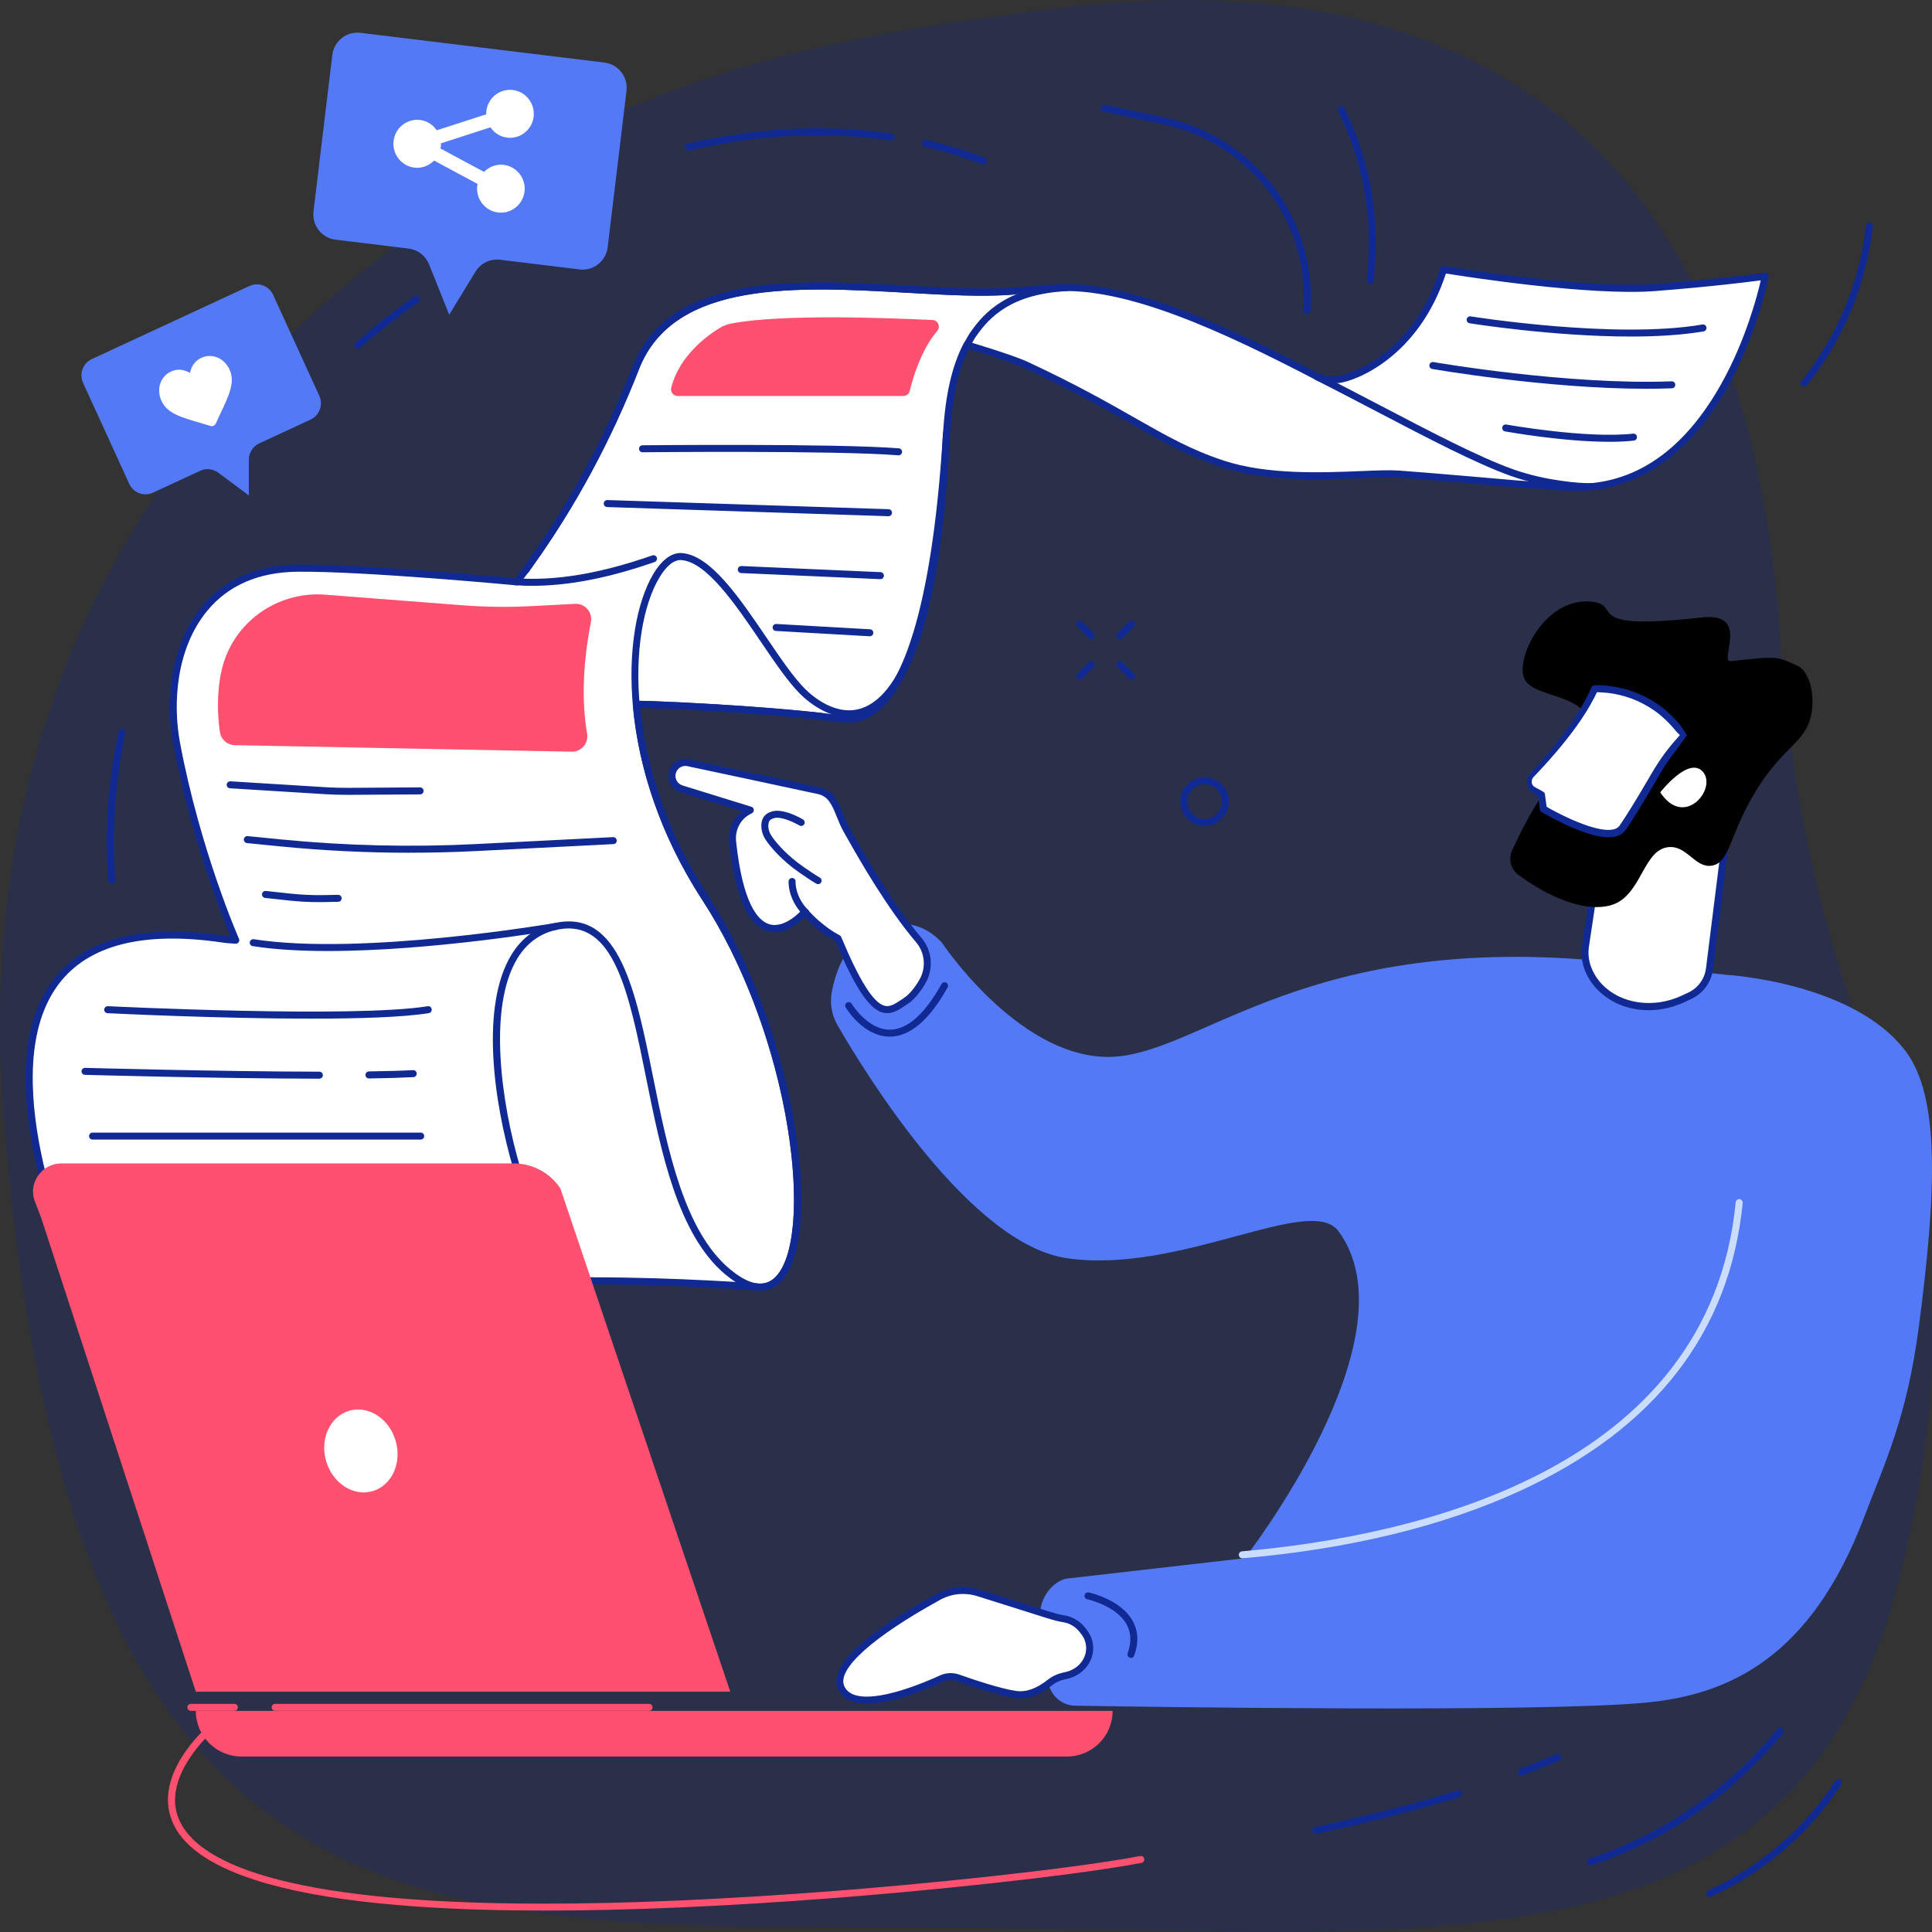 <?xml version="1.0" encoding="UTF-8"?><svg id="Warstwa_1" xmlns="http://www.w3.org/2000/svg" viewBox="0 0 570 570"><rect x="0" y="0" width="570" height="570" fill="#333333" stroke="none"/><defs><style>.cls-1{fill:#fff;}.cls-2{fill:#ff506f;}.cls-3{fill:#caddff;}.cls-4,.cls-5{fill:#112a93;}.cls-6{fill:#5479f7;}.cls-5{opacity:.25;}</style></defs><g id="Blog_articles"><path class="cls-5" d="m143.12,53.44c-3.78,2.23-7.04,5.22-10.63,7.75C102.21,82.46-12.57,159.3,1.13,330.19c19.43,242.37,119.27,238.47,268.36,238.47s260.01,21.03,291.09-103.82c31.59-126.88-25.58-133.28-35.52-278.02S434.02-11.79,314.92,2.12c-74.66,8.72-118.75,20.03-171.8,51.33Z"/><g><g><path class="cls-4" d="m321.97,188.6c-.27,0-.53-.1-.73-.31l-3.38-3.41c-.4-.4-.4-1.06,0-1.46.4-.4,1.06-.4,1.46,0l3.38,3.41c.4.4.4,1.06,0,1.46-.2.2-.46.3-.73.3Z"/><path class="cls-4" d="m333.81,200.52c-.27,0-.53-.1-.73-.31l-3.38-3.41c-.4-.4-.4-1.06,0-1.46.4-.4,1.06-.4,1.46,0l3.38,3.41c.4.4.4,1.06,0,1.46-.2.2-.46.3-.73.3Z"/><path class="cls-4" d="m318.59,200.52c-.26,0-.53-.1-.73-.3-.4-.4-.41-1.06,0-1.46l3.38-3.41c.4-.41,1.06-.41,1.46,0,.4.4.41,1.06,0,1.46l-3.38,3.41c-.2.2-.47.31-.73.31Z"/><path class="cls-4" d="m330.42,188.6c-.26,0-.53-.1-.73-.3-.4-.4-.41-1.06,0-1.46l3.38-3.41c.4-.41,1.06-.41,1.46,0,.4.4.41,1.06,0,1.46l-3.38,3.41c-.2.2-.47.31-.73.31Z"/></g><path class="cls-4" d="m355.39,243.72c-3.96,0-7.18-3.24-7.18-7.22s3.22-7.22,7.18-7.22,7.18,3.24,7.18,7.22-3.22,7.22-7.18,7.22Zm0-12.37c-2.82,0-5.11,2.31-5.11,5.15s2.29,5.15,5.11,5.15,5.11-2.31,5.11-5.15-2.29-5.15-5.11-5.15Z"/><path class="cls-4" d="m532.29,114.04c-.23,0-.45-.07-.64-.23-.45-.36-.52-1.01-.16-1.45,10.52-13.13,17.1-28.97,19.03-45.82.07-.57.58-.97,1.14-.91.57.07.97.58.91,1.14-1.98,17.23-8.71,33.44-19.47,46.87-.2.25-.5.39-.81.39Z"/><path class="cls-4" d="m469.27,550.31c-.43,0-.84-.27-.98-.71-.18-.54.11-1.13.66-1.3,21.68-7.17,40.86-20.37,55.46-38.19.36-.44,1.01-.51,1.45-.14.44.36.51,1.01.14,1.45-14.84,18.12-34.35,31.55-56.41,38.84-.11.04-.22.05-.32.05Z"/><path class="cls-4" d="m504.45,559.65c-.39,0-.77-.22-.94-.61-.24-.52,0-1.13.51-1.37,15.26-6.95,28.23-18.11,37.48-32.27.31-.48.95-.61,1.43-.3.48.31.61.95.3,1.43-9.47,14.49-22.74,25.9-38.36,33.01-.14.06-.28.09-.43.09Z"/><path class="cls-4" d="m290.18,48.54c-.12,0-.25-.02-.37-.07-5.43-2.07-11.14-3.79-16.97-5.11-.56-.13-.9-.68-.78-1.24.13-.56.68-.91,1.24-.78,5.92,1.34,11.73,3.09,17.25,5.2.53.2.8.8.6,1.33-.16.41-.55.66-.96.66Z"/><path class="cls-4" d="m203.11,44.44c-.47,0-.89-.32-1-.8-.13-.56.22-1.11.77-1.24,20.71-4.81,40.95-5.81,60.15-2.98.56.08.95.61.87,1.17-.08.56-.61.95-1.17.87-18.94-2.8-38.92-1.81-59.38,2.95-.08.02-.16.03-.23.03Z"/><path class="cls-4" d="m105.58,102.88c-.29,0-.58-.12-.78-.36-.37-.43-.33-1.08.1-1.46,5.59-4.84,11.44-9.44,17.41-13.66.46-.33,1.11-.22,1.44.24.33.47.22,1.11-.25,1.44-5.91,4.19-11.71,8.75-17.25,13.54-.2.17-.44.25-.68.25Z"/><path class="cls-4" d="m32.98,260.7c-.53,0-.99-.41-1.03-.95-1.1-14.19-.08-28.96,3.02-43.9.12-.56.66-.92,1.22-.8.56.12.92.66.8,1.22-3.06,14.75-4.06,29.33-2.98,43.32.04.57-.38,1.06-.95,1.11-.03,0-.05,0-.08,0Z"/><path class="cls-4" d="m385.56,92.69s-.05,0-.08,0c-.57-.04-.99-.54-.95-1.11.04-.54.07-1.07.1-1.61,1.15-25.48-16.3-47.89-41.51-53.3l-17.55-3.76c-.56-.12-.91-.67-.79-1.23.12-.56.67-.91,1.23-.79l17.55,3.76c12.52,2.69,23.78,9.73,31.69,19.82,7.96,10.16,12.03,22.8,11.45,35.58-.02.56-.06,1.11-.1,1.67-.04.54-.49.96-1.03.96Z"/><path class="cls-4" d="m404.3,83.71s-.05,0-.07,0c-.57-.04-1-.53-.96-1.1l.36-5.11c1.09-15.42-1.97-30.87-8.87-44.68-.25-.51-.05-1.13.46-1.38.51-.25,1.13-.05,1.38.46,7.06,14.14,10.2,29.96,9.08,45.75l-.36,5.11c-.04.54-.49.96-1.03.96Z"/><path class="cls-4" d="m448.87,523.84c-.42,0-.81-.25-.97-.67-.2-.53.07-1.13.6-1.33,3.58-1.36,7.19-2.81,10.7-4.31.53-.22,1.13.02,1.35.55.22.53-.02,1.13-.55,1.35-3.54,1.51-7.17,2.96-10.78,4.34-.12.05-.24.07-.37.07Z"/><path class="cls-4" d="m388.23,541.08c-.47,0-.9-.33-1.01-.81-.12-.56.23-1.11.78-1.23,12.37-2.74,27.04-6.17,41.99-10.83.55-.17,1.12.14,1.29.68.17.54-.14,1.12-.68,1.29-15.02,4.67-29.74,8.12-42.15,10.87-.08.02-.15.02-.22.02Z"/></g><g><path class="cls-6" d="m170.99,79.49l-23.46-2.86c-2.89-.35-5.72,1.02-7.25,3.52l-7.75,12.69-5.94-14.85c-1.02-2.54-3.32-4.32-6.02-4.65l-21.58-2.63c-4.09-.5-7-4.24-6.5-8.36l5.55-46.12c.5-4.12,4.21-7.05,8.3-6.55l71.99,8.78c4.09.5,7,4.24,6.5,8.36l-5.55,46.12c-.5,4.12-4.21,7.05-8.3,6.55Z"/><path class="cls-1" d="m148.63,48.64c-2.24-.28-4.35.57-5.83,2.07l-12.85-6.9c.04-.18.1-.34.12-.52.04-.34.03-.67.02-1l14.61-4.72c1.1,1.62,2.83,2.78,4.91,3.04,3.85.48,7.36-2.29,7.83-6.16.47-3.87-2.27-7.41-6.12-7.89s-7.36,2.29-7.83,6.16c-.04.34-.03.67-.02,1l-14.61,4.72c-1.1-1.62-2.83-2.78-4.91-3.04-3.85-.48-7.36,2.29-7.83,6.16-.47,3.87,2.27,7.41,6.12,7.89,2.24.28,4.35-.57,5.83-2.07l12.85,6.9c-.04.18-.1.34-.12.52-.47,3.87,2.27,7.41,6.12,7.89s7.36-2.29,7.83-6.16c.47-3.87-2.27-7.41-6.12-7.89Z"/></g><g><path class="cls-6" d="m91.62,123.79l-15.15,7.03c-1.87.87-3.06,2.75-3.06,4.82v10.52s-9.02-6.71-9.02-6.71c-1.54-1.15-3.59-1.36-5.33-.55l-13.94,6.46c-2.64,1.22-5.77.06-6.98-2.6l-13.63-29.79c-1.22-2.66-.06-5.81,2.58-7.03l46.5-21.57c2.64-1.22,5.77-.06,6.98,2.6l13.63,29.79c1.22,2.66.06,5.81-2.58,7.03Z"/><path class="cls-1" d="m64.22,105.51c-1.55-.67-3.26-.65-4.82.06-1.16.53-2.06,1.38-2.67,2.53-.31.58-.54,1.23-.68,1.92-.61-.36-1.24-.61-1.88-.77-1.26-.31-2.49-.19-3.65.33-1.56.7-2.71,1.98-3.24,3.59-.53,1.59-.41,3.39.33,5.05.77,1.72,2.1,3,4.2,4.04,1.88.93,4.3,1.64,7.11,2.46.96.28,2.04.6,3.18.95.3.09.62.07.91-.06s.52-.36.65-.65c.49-1.09.98-2.12,1.41-3.03,1.25-2.66,2.33-4.95,2.89-6.99.62-2.27.56-4.13-.21-5.84-.74-1.67-2-2.95-3.53-3.61Z"/></g><g><g><g><path class="cls-1" d="m388.93,111.32s2.37,1.05,6.01.66c3.07-.33,22.79-6.28,30.93-32.44,0,0,41.47,6.96,62.53,5.3,21.06-1.66,32.4-3.35,32.4-3.35,0,0-12.65,65.5-59.06,62.19,0,0-13.53-.84-13.61-.85-1.91-.17-26.57-2.34-35.43-2.97-9.22-.66-33.9,2.98-52-2.98-18.1-5.97-27.32-14.92-57.93-29.17-4.48-2.09-17.55-5.95-17.55-5.95-3.4,6.52-5.3,14.83-6,26.14-4.25,68.88-18.11,85.18-30.03,84.27,0,0-7.12-.85-7.44-.88-3.29-.36-22.92-2.43-50.78-3.47-.02,0-3.25-.06-3.27-.07h.02c1.41,16.89,7.21,37.04,20.46,57.4,29.89,45.9,35.28,117.09,15.07,114.5,0,0-23.97-1.85-49.3-1.79-.09,0-151.39-1.46-151.39-1.46,0,0-51.49-113.4,43.41-99.33,1.13.17,2.49.24,3.62.31,0,0-11.4-25.67-17.48-58.12-3.86-20.58,2.95-51.29,35.64-51.62,19.87-.2,64.72,4.03,64.72,4.03,0,0,2.8-3.66,2.87-3.76,1.64-2.56,18.44-23.99,32.23-59.35,14.25-36.53,77.15-20.05,110.73-22.63.3-.02,13.02-.97,13.02-.97,21.32-1.43,50.26,12.1,77.58,26.35l.03.02Z"/><path class="cls-4" d="m224.3,380.77c-.38,0-.78-.03-1.17-.08-.19-.01-24.17-1.82-49.17-1.78-.09,0-126.14-1.21-151.4-1.46-.4,0-.76-.24-.93-.61-.07-.15-6.8-15.08-10.89-33.2-5.53-24.49-3.86-42.84,4.95-54.53,9.24-12.25,26.21-16.65,50.44-13.05.57.09,1.21.15,1.86.19-2.53-6.06-11.7-29.1-16.89-56.8-2.23-11.91-1.19-28.8,8.42-40.51,6.63-8.07,16.12-12.22,28.22-12.34,18.48-.18,58.97,3.49,64.26,3.98,1.02-1.34,2.38-3.12,2.49-3.27.18-.28.56-.82,1.15-1.63,12.48-17.47,22.9-36.82,30.97-57.51,10.86-27.83,48.31-25.72,81.36-23.85,11.15.63,21.69,1.22,30.26.57.29-.02,13.02-.97,13.02-.97,21.31-1.43,50.15,11.87,78.14,26.46,0,0,.01,0,.02,0,.34.13,2.42.88,5.43.56.21-.02,21.42-3.96,30.06-31.73.15-.49.65-.79,1.16-.71.41.07,41.59,6.92,62.28,5.29,20.78-1.63,32.21-3.32,32.33-3.34.33-.05.67.07.9.31.23.24.33.58.27.91-.03.17-3.3,16.72-12.24,32.65-11.24,20.01-26.58,30.49-44.53,30.5-1.12,0-2.24-.04-3.37-.12-6.17-.38-13.55-.84-13.62-.85-.26-.02-26.34-2.32-35.41-2.97-2.55-.18-6.42-.02-10.9.16-11.89.49-28.19,1.15-41.35-3.19-9.86-3.25-17.19-7.42-26.47-12.7-7.8-4.44-17.51-9.96-31.57-16.51-3.72-1.73-13.65-4.77-16.58-5.65-3.09,6.26-4.84,14.23-5.5,24.97-2.74,44.44-9.74,71.86-20.79,81.49-3.17,2.77-6.66,4.02-10.35,3.75-.04,0-7.15-.85-7.47-.89-3.61-.4-23.04-2.43-50.7-3.46l-1.6-.03c-.16,0-.33,0-.48-.01,1.28,13.5,5.87,33.78,20.19,55.78,24.35,37.4,33.57,94.46,22.95,111.39-1.97,3.14-4.62,4.78-7.71,4.78Zm-49.16-3.92c24.65,0,47.97,1.77,48.2,1.79,2.87.36,5.11-.86,6.92-3.74,4.76-7.58,5.33-25.18,1.49-45.94-4.23-22.85-13.13-45.9-24.41-63.23-14.9-22.89-19.44-43.98-20.61-57.7-.02-.08-.03-.17-.03-.26,0-.55.43-1.01.99-1.04.03,0,.05,0,.08,0l1.64.03c.81.02,1.62.03,1.63.03,27.74,1.03,47.23,3.07,50.85,3.47.32.04,7.45.88,7.45.88,3.08.23,6.05-.86,8.79-3.25,7.3-6.37,16.72-25.42,20.09-80.06.71-11.48,2.65-19.92,6.11-26.56.23-.44.73-.65,1.21-.51.54.16,13.19,3.91,17.69,6.01,14.14,6.58,23.89,12.13,31.72,16.59,9.18,5.22,16.43,9.35,26.09,12.53,12.81,4.22,28.89,3.57,40.62,3.09,4.54-.19,8.47-.34,11.13-.15,9.09.65,34.37,2.88,35.45,2.97.19.01,8.97.56,13.58.84,18.82,1.35,34.29-8.52,45.97-29.32,7.27-12.95,10.72-26.3,11.7-30.61-3.72.5-14.39,1.84-31,3.15-19.24,1.52-55.76-4.18-61.9-5.17-8.11,24.87-26.89,31.81-31.54,32.31-3.87.41-6.43-.7-6.54-.75-.05-.02-.09-.04-.13-.07-27.71-14.44-56.21-27.63-77-26.21,0,0-12.71.95-13.01.97-8.71.67-19.31.07-30.53-.56-32.34-1.83-69-3.9-79.32,22.54-8.13,20.85-18.64,40.35-31.22,57.96-.54.76-.93,1.31-1.11,1.58-.03.04-.09.14-2.92,3.84-.22.28-.56.43-.92.4-.45-.04-45.03-4.23-64.61-4.02-11.46.12-20.43,4.01-26.65,11.59-9.16,11.15-10.13,27.36-7.99,38.81,5.99,31.96,17.3,57.64,17.41,57.89.15.33.11.71-.09,1.01-.2.3-.54.47-.91.44h-.17c-1.13-.08-2.42-.15-3.54-.32-23.43-3.47-39.74.65-48.49,12.25-19.08,25.31,3.19,78.77,5.9,85.03,10.94.1,150.29,1.45,150.72,1.45.39,0,.78,0,1.17,0Z"/></g><path class="cls-4" d="m96.8,280.58c-7.99,0-15.63-.41-22.25-1.44-.56-.09-.95-.62-.86-1.18.09-.56.62-.94,1.18-.86,31.94,4.99,88.54-4.72,89.11-4.82.56-.1,1.1.28,1.19.84s-.28,1.1-.84,1.19c-.45.08-36.54,6.27-67.54,6.27Z"/><path class="cls-4" d="m157.1,172.84c-1.7,0-3.37-.06-5.01-.18-.57-.04-1-.53-.96-1.1.04-.57.53-1.01,1.1-.96,11.68.83,24.84-1.37,40.23-6.74.54-.19,1.13.1,1.32.63.19.54-.1,1.13-.64,1.32-13.5,4.71-25.35,7.02-36.04,7.02Z"/><path class="cls-4" d="m224.31,380.77c-2.68,0-6.09-1.23-10.33-4.78-14.03-11.74-18.97-36.24-23.33-57.86-5.09-25.24-9.48-47.03-25.93-43.91-5.15.98-9.22,3.86-12.08,8.55-8.68,14.25-4.91,42.35.96,62.09.16.55-.15,1.12-.7,1.28-.55.17-1.12-.15-1.28-.7-6.27-21.11-9.76-48.94-.74-63.75,3.17-5.21,7.7-8.41,13.45-9.5,18.45-3.51,23.26,20.31,28.34,45.53,4.29,21.28,9.15,45.4,22.63,56.68,5.52,4.62,9.94,5.52,13.13,2.69,5.93-5.26,7.48-22.69,3.95-44.4-3.92-24.11-13.06-48.52-25.06-66.96-25.82-39.66-24.11-80.17-14.64-96.27,2.5-4.26,5.51-6.49,8.45-6.29,8.48.59,16.9,13,25.05,24.99,4.05,5.97,7.87,11.6,11.27,15.02,2.06,2.08,9.4,8.62,17.25,5.6,9.14-3.52,20.64-20.41,23.5-80.92.03-.57.52-1.01,1.08-.98.57.03,1.01.51.98,1.08-2.34,49.47-10.69,77.32-24.82,82.75-9.02,3.47-17.17-3.77-19.46-6.07-3.53-3.55-7.41-9.27-11.51-15.31-7.5-11.05-16-23.57-23.48-24.09-2.13-.14-4.44,1.73-6.52,5.27-9.2,15.64-10.75,55.18,14.59,94.1,12.16,18.67,21.41,43.37,25.37,67.75,3.7,22.74,1.93,40.48-4.61,46.28-1.32,1.17-3.12,2.13-5.5,2.13Z"/><path class="cls-4" d="m285.49,102.46c-.2,0-.4-.06-.58-.18-.47-.32-.59-.96-.27-1.44,0,0,.07-.13.17-.31.44-.81.94-1.7,1.22-2.11,4.57-6.73,11.57-13.73,28.77-14.6.59-.02,1.06.41,1.08.98.03.57-.41,1.05-.98,1.08-16.3.82-22.88,7.39-27.17,13.7-.25.36-.83,1.43-1.12,1.94-.15.26-.25.45-.27.47-.2.29-.52.45-.85.45Z"/><path class="cls-4" d="m468.96,144.63c-3.24,0-13.58-.75-23.35-4.26-10.14-3.64-24.28-11.03-39.26-18.86-6.09-3.18-12.38-6.48-18.32-9.46-.51-.26-.72-.88-.46-1.39.26-.51.88-.72,1.39-.46,5.96,2.99,12.26,6.29,18.35,9.47,14.91,7.8,28.99,15.16,39,18.75,9.74,3.49,20.03,4.18,22.87,4.13h.01c.56,0,1.03.45,1.03,1.02,0,.57-.45,1.04-1.02,1.05-.07,0-.15,0-.24,0Z"/><path class="cls-4" d="m155.21,169.17c-.11,0-.22-.02-.32-.05-.54-.18-.84-.76-.66-1.3.1-.29.3-.59,1.4-2.12,12.48-17.47,22.9-36.82,30.97-57.51,10.86-27.83,48.31-25.72,81.36-23.85,11.54.65,22.45,1.27,31.17.49.56-.05,1.07.37,1.12.94s-.37,1.07-.94,1.12c-8.88.79-19.85.17-31.47-.49-32.34-1.83-69-3.9-79.32,22.54-8.13,20.85-18.64,40.35-31.22,57.96-.53.75-1.04,1.46-1.15,1.65-.16.39-.54.63-.95.63Zm.98-.71s-.01.04-.02.06c.01-.02.02-.04.02-.06Z"/><path class="cls-4" d="m242.25,212.38s-.08,0-.12,0c-.21-.02-21.01-2.39-51.25-3.52-.57-.02-1.01-.5-.99-1.07s.5-1.02,1.07-.99c30.32,1.13,51.2,3.5,51.41,3.53.57.07.97.58.91,1.14-.06.53-.51.91-1.02.91Z"/></g><g><path class="cls-4" d="m91.8,300.53c-27.21,0-58.13-1.51-60.08-1.61-.57-.03-1.01-.51-.98-1.08.03-.57.52-1.01,1.08-.98.72.03,72.42,3.55,94.36.01.56-.1,1.09.29,1.18.86.09.56-.29,1.09-.86,1.18-7.56,1.22-20.64,1.62-34.72,1.62Z"/><path class="cls-4" d="m108.85,318.17c-.56,0-1.02-.45-1.03-1.02,0-.57.45-1.04,1.02-1.05,5.3-.07,9.68-.2,13.01-.38.57-.02,1.06.41,1.09.98.03.57-.41,1.06-.98,1.09-3.36.18-7.76.31-13.09.39h-.01Z"/><path class="cls-4" d="m94.23,318.25h0c-30.13-.05-68.79-1.12-69.18-1.14-.57-.02-1.02-.49-1-1.06.02-.57.52-1.03,1.06-1,.39.01,39.02,1.09,69.12,1.13.57,0,1.03.46,1.03,1.03s-.46,1.03-1.03,1.03Z"/><path class="cls-4" d="m124.12,336.21H27.31c-.57,0-1.03-.46-1.03-1.03s.46-1.03,1.03-1.03h96.81c.57,0,1.03.46,1.03,1.03s-.46,1.03-1.03,1.03Z"/><path class="cls-2" d="m95.93,175.45l40.46,3.12c6.74.52,13.5.61,20.25.26l13.04-.67c2.93-.15,5.23,2.51,4.65,5.41-1.44,7.29-3.29,20.42-1.12,32.86.49,2.82-1.68,5.4-4.52,5.34l-99.43-1.92c-2.2-.04-4.06-1.68-4.38-3.87-.59-4.06-1.1-10.9.47-18.05,3.09-14.1,16.28-23.58,30.57-22.48Z"/><path class="cls-4" d="m102.04,234.5c-1.98,0-3.98-.06-5.95-.18l-28.24-1.75c-.57-.03-1-.53-.97-1.09s.53-.99,1.09-.97l28.24,1.75c2.13.13,4.29.19,6.43.18l21.3-.14h0c.57,0,1.03.46,1.03,1.03,0,.57-.46,1.04-1.03,1.04l-21.3.14c-.21,0-.41,0-.62,0Z"/><path class="cls-4" d="m94.16,266.16c-2.9,0-5.81-.16-8.68-.46l-7.26-.78c-.57-.06-.98-.57-.92-1.14.06-.57.57-.98,1.14-.92l7.26.78c3.26.35,6.58.5,9.86.44l4.19-.08c.58.02,1.04.44,1.05,1.01.01.57-.44,1.04-1.01,1.05l-4.19.08c-.48,0-.95.01-1.43.01Z"/><path class="cls-4" d="m120.91,251.59c-12.74,0-25.5-.62-38.13-1.87l-9.91-.98c-.57-.06-.98-.56-.93-1.13.06-.57.56-.98,1.13-.93l9.91.98c19.01,1.87,38.31,2.33,57.38,1.37l40.52-2.05c.56-.02,1.05.41,1.08.98.03.57-.41,1.05-.98,1.08l-40.52,2.05c-6.5.33-13.02.49-19.56.49Z"/><path class="cls-4" d="m256.63,187.72s-.04,0-.06,0l-27.66-1.57c-.57-.03-1-.52-.97-1.09.03-.57.52-.99,1.09-.97l27.66,1.57c.57.03,1,.52.97,1.09-.03.55-.49.97-1.03.97Z"/><path class="cls-4" d="m259.75,170.87s-.03,0-.05,0l-41.04-1.8c-.57-.03-1.01-.51-.99-1.08.03-.57.52-1.01,1.08-.99l41.04,1.8c.57.03,1.01.51.99,1.08-.02.55-.48.99-1.03.99Z"/><path class="cls-4" d="m262.13,152.3s-.02,0-.03,0l-82.98-2.7c-.57-.02-1.02-.5-1-1.07.02-.57.51-1.02,1.07-1l82.98,2.7c.57.02,1.02.5,1,1.07-.02.56-.48,1-1.03,1Z"/><path class="cls-4" d="m265.1,134.33s-.06,0-.08,0c-18.48-1.48-74.88-.9-75.45-.9h-.01c-.57,0-1.03-.46-1.03-1.02,0-.57.45-1.04,1.02-1.04.57,0,57.07-.58,75.64.9.57.05.99.54.95,1.11-.04.54-.5.95-1.03.95Z"/><path class="cls-2" d="m199.92,116.82h66.6c.89,0,1.67-.61,1.88-1.48.82-3.42,3.24-11.99,8.11-17.7,1.05-1.24.27-3.14-1.35-3.22-12.02-.59-44.91-1.87-59.52,1.06-1.16.23-2.26.65-3.27,1.27-3.53,2.13-11.95,8.1-14.33,17.66-.31,1.23.62,2.43,1.88,2.43Z"/><path class="cls-4" d="m481.16,99.29c-23.06,0-47.27-3.86-47.59-3.92-.56-.09-.95-.62-.85-1.18.09-.56.62-.95,1.18-.85.42.07,42.66,6.81,68.36,2.4.56-.09,1.1.28,1.19.84.1.56-.28,1.1-.84,1.19-6.44,1.1-13.89,1.52-21.45,1.52Z"/><path class="cls-4" d="m485.69,114.7c-29.45,0-62.77-5.78-63.13-5.84-.56-.1-.94-.63-.84-1.2.1-.56.64-.94,1.2-.84.39.07,39.52,6.85,70.27,5.68.58-.02,1.05.42,1.07.99s-.42,1.05-.99,1.07c-2.48.09-5.02.14-7.58.14Z"/><path class="cls-4" d="m474.73,130.34c-13.53,0-29.87-2.92-30.69-3.06-.56-.1-.93-.64-.83-1.2.1-.56.64-.93,1.2-.83.23.04,23.66,4.22,37.4,2.69.57-.07,1.08.34,1.14.91.06.57-.34,1.08-.91,1.14-2.25.25-4.73.36-7.31.36Z"/></g></g><g><g><path class="cls-2" d="m71.24,518.23h243.55c7.44,0,13.47-6.03,13.47-13.47H57.77c0,7.44,6.03,13.47,13.47,13.47Z"/><path class="cls-2" d="m57.77,499.1h157.69l-50.1-148.4c-3-4.64-8.22-7.46-13.84-7.46H18.22c-6.05,0-9.94,5.91-7.97,11.12.78,2.07,1.63,4.12,2.32,6.23l45.2,138.51Z"/><path class="cls-1" d="m116.7,424.97c1.96,6.53-1.03,13.22-6.68,14.94-5.65,1.71-11.81-2.19-13.77-8.73-1.96-6.53,1.03-13.22,6.68-14.94,5.65-1.71,11.81,2.19,13.77,8.73Z"/><path class="cls-2" d="m191.49,504.75h-110.31c-.57,0-1.03-.46-1.03-1.03s.46-1.03,1.03-1.03h110.31c.57,0,1.03.46,1.03,1.03s-.46,1.03-1.03,1.03Z"/><path class="cls-2" d="m69.14,504.75h-12.83c-.57,0-1.03-.46-1.03-1.03s.46-1.03,1.03-1.03h12.83c.57,0,1.03.46,1.03,1.03s-.46,1.03-1.03,1.03Z"/></g><path class="cls-2" d="m160.9,563.68c-25.97,0-47.54-1.38-64.52-4.15-25.84-4.21-41.16-11.63-45.53-22.05-5.77-13.77,9.48-27.29,10.14-27.86.43-.37,1.08-.33,1.46.1.37.43.33,1.08-.1,1.46-.15.13-14.79,13.11-9.59,25.51,5.15,12.28,29.46,24.95,107.82,24.95,23.43,0,51.68-1.13,85.7-3.75,23.91-1.84,67.64-6.1,90.1-10.3.56-.11,1.1.26,1.2.83.1.56-.26,1.1-.83,1.2-22.54,4.22-66.37,8.48-90.33,10.33-32.35,2.49-60.93,3.73-85.54,3.73Z"/></g><g><g><path class="cls-6" d="m509.97,287.66s37.27,2.31,52.35,22.61c10,13.46,9.07,41.06,3.77,81.34-3.5,26.57-9.94,39.8-16.15,56.12-15.63,41.09-39.6,52.33-64.69,54.63-31.31,2.87-141.9,1.3-168.06.87-3.01-.05-5.73-1.77-7.1-4.47l-1.69-3.34c-1.78-3.53-2.27-14.46-1.49-20.29.49-3.65,2.58-6.95,5.81-8.69.73-.39,1.47-.67,2.14-.72l52.37-6s50.73-65.09,27.69-96.45c-8.29-11.29-46.62,12.77-80.1,7.95-28.35-4.08-58.99-53.63-67.71-68.72-1.76-3.04-2.36-6.62-1.67-10.06,1.07-5.34,3.6-12.95,9.51-16.2,4.94-2.72,14.17-7.33,22.88,1.79,0,0,21.84,32.98,48.15,33.78,26.3.8,55.25-34.94,140.23-28.8l43.75,4.66Z"/><path class="cls-3" d="m366.52,459.75c-.53,0-.98-.41-1.03-.94-.05-.57.37-1.07.94-1.12,51.06-4.46,137.88-23.76,145.66-102.98.06-.57.56-.98,1.13-.93.57.06.98.56.93,1.13-3.73,38.02-25.8,66.59-65.58,84.9-22.73,10.46-50.3,17.17-81.96,19.94-.03,0-.06,0-.09,0Z"/><path class="cls-4" d="m262.49,305.84c-7.76,0-12.78-8.27-12.99-8.63-.29-.49-.13-1.12.36-1.41.49-.29,1.12-.13,1.42.36.05.08,4.64,7.62,11.22,7.62.05,0,.09,0,.14,0,5.12-.08,10.21-4.61,15.13-13.46.28-.5.91-.68,1.4-.4.5.28.68.91.4,1.4-5.31,9.54-11,14.43-16.91,14.52-.05,0-.11,0-.16,0Z"/><path class="cls-4" d="m333.66,489.14c-.12,0-.23-.02-.35-.06-.54-.19-.81-.79-.62-1.32,1.16-3.21,1.05-6.08-.31-8.53-3.07-5.52-11.51-7.37-11.6-7.39-.56-.12-.91-.67-.8-1.22.12-.56.66-.91,1.22-.8.38.08,9.44,2.05,12.97,8.4,1.67,3,1.82,6.44.45,10.24-.15.42-.55.68-.97.68Z"/><g><path class="cls-1" d="m319.4,480.96c-1.35-1.77-3.31-3-5.5-3.36-1.57-.26-3.15-.69-4.66-1.17l-20.99-6.62c-3.91-1.09-7.91-.64-11.4,1.28-10.53,5.8-32.15,18.87-28.73,26.71,3.69,8.45,22.88.54,29.64-2.57,1.54-.71,3.28-.78,4.93-.2,4.13,1.46,12.25,4.19,16.93,4.86,3.87.55,7.35-1.3,10.18-3.54,1.29-1.02,2.82-1.66,4.54-1.99,2.64-.51,4.94-2.09,6.21-4.48l.03-.06c1.4-2.63,1.14-5.84-.67-8.2l-.51-.67Z"/><path class="cls-4" d="m255.71,502.61c-1.69,0-3.25-.22-4.57-.72-1.88-.72-3.21-1.95-3.96-3.67-3.48-7.97,13.95-19.64,29.18-28.02,3.71-2.05,8.04-2.53,12.18-1.37l21.03,6.63c1.77.56,3.2.92,4.52,1.13,2.41.39,4.6,1.73,6.15,3.75h0l.51.67c2.05,2.68,2.35,6.33.76,9.31,0,0-.03.06-.03.06-1.38,2.59-3.9,4.41-6.92,5-1.64.32-2.98.9-4.1,1.79-3.83,3.03-7.41,4.26-10.96,3.76-4.72-.67-12.76-3.36-17.13-4.91-1.41-.5-2.84-.44-4.16.16-4.68,2.15-14.94,6.43-22.48,6.43Zm28.38-32.34c-2.34,0-4.66.58-6.74,1.74-19.87,10.94-30.44,20.44-28.28,25.39.53,1.21,1.45,2.05,2.81,2.56,6.68,2.54,21.17-3.69,25.46-5.66,1.79-.82,3.81-.9,5.71-.23,4.3,1.52,12.19,4.16,16.73,4.81,2.96.42,6.03-.67,9.39-3.33,1.37-1.08,3.04-1.82,4.99-2.2,2.41-.47,4.41-1.91,5.5-3.95,0,0,.03-.06.03-.06,1.2-2.26.98-5.04-.58-7.08l-.51-.67c-1.23-1.61-2.95-2.66-4.84-2.97-1.41-.23-2.94-.61-4.8-1.2l-21-6.62c-1.27-.36-2.57-.53-3.85-.53Z"/></g><g><g><path class="cls-1" d="m198.46,227.62c.65-1.89,2.59-3,4.53-2.59,5.42,1.15,33.36,7.1,38.57,8.24s5.42,6.75,8.39,11.88c2.58,4.46,11.46,20.81,21.14,32.2,2.92,3.43,3.32,8.35,1.05,12.25-1.3,2.24-2.96,4.44-4.92,5.73-5.21,3.44-9.09,7.56-19.99-18.49,0,0-4.97-2.37-9.75-7.85,0,0-16.99,20.03-21.33-20.64-.39-3.62,1.28-7.14,4.43-8.92.25-.14.52-.28.79-.42l-20.35-6.3c-2.13-.66-3.29-2.96-2.56-5.08Z"/><path class="cls-4" d="m261.77,298.91c-.48,0-.98-.07-1.5-.22-3.99-1.2-8.14-7.51-13.85-21.09-1.18-.62-5.03-2.84-8.96-7.07-1.8,1.78-6.33,5.58-11.13,4.11-5.77-1.78-9.55-10.58-11.21-26.17-.38-3.59,1.07-7.04,3.77-9.14l-18.18-5.63c-1.29-.4-2.35-1.29-2.96-2.5-.62-1.22-.72-2.61-.27-3.9.82-2.38,3.28-3.78,5.72-3.26.33.07,32.91,7,38.57,8.24,4.17.91,5.53,4.28,6.97,7.85.6,1.49,1.23,3.03,2.09,4.52.28.49.64,1.13,1.07,1.88,3.41,6.01,11.41,20.1,19.96,30.16,3.19,3.75,3.65,9.15,1.16,13.44-1.64,2.81-3.4,4.86-5.24,6.07-.22.15-.44.3-.66.44-1.66,1.12-3.37,2.27-5.35,2.27Zm-24.3-30.95c.3,0,.58.13.78.35,4.57,5.23,9.37,7.57,9.42,7.6.23.11.41.3.51.53,5.37,12.84,9.4,19.28,12.68,20.26,1.62.48,2.99-.36,5.1-1.78.22-.15.45-.3.68-.45,1.57-1.04,3.12-2.85,4.6-5.39,2.05-3.53,1.67-7.98-.95-11.06-8.68-10.22-16.74-24.42-20.18-30.48-.43-.75-.78-1.38-1.06-1.87-.93-1.61-1.58-3.22-2.21-4.78-1.34-3.31-2.4-5.93-5.5-6.61-5.65-1.24-38.23-8.17-38.56-8.24-1.43-.3-2.86.52-3.34,1.91-.26.76-.2,1.58.16,2.3.36.71.98,1.23,1.73,1.47l20.35,6.3c.4.12.69.48.72.9.04.42-.18.82-.56,1.01-.26.14-.52.27-.76.41-2.73,1.54-4.26,4.64-3.91,7.91,1.95,18.3,6.39,23.37,9.76,24.41,4.76,1.47,9.7-4.27,9.75-4.33.19-.23.48-.36.78-.36h0Z"/></g><path class="cls-4" d="m241.37,260.85c-.17,0-.35-.04-.51-.13-1.34-.75-3.83-2.46-4.83-3.15-5.55-3.84-8.64-7.65-9.99-9.59-.97-1.39-1.46-2.95-1.42-4.52.08-3.02,2.13-3.71,3-4.01,3.36-1.13,8.69,1.95,9.28,2.31.49.29.65.93.36,1.42-.29.49-.93.65-1.42.36-1.39-.83-5.47-2.83-7.56-2.13-.83.28-1.55.52-1.6,2.1-.03,1.12.33,2.25,1.05,3.28,1.27,1.82,4.19,5.41,9.45,9.06,1,.69,3.43,2.35,4.69,3.07.5.28.67.91.39,1.41-.19.34-.54.53-.9.53Z"/><path class="cls-4" d="m237.7,270.26c-.27,0-.54-.1-.74-.31-4.58-4.71-4.31-9.74-4.3-9.96.04-.57.53-1,1.1-.96.57.04,1,.53.96,1.09-.01.18-.2,4.37,3.72,8.38.4.41.39,1.06-.02,1.46-.2.2-.46.29-.72.29Z"/></g></g><g><g><path class="cls-1" d="m504.36,285.75l5.49-43.95-38.26,11.82-3.86,25.74c-.93,6.92,4.21,11.77,4.21,11.77,6.27,6.58,16.5,7.37,24.7,3.53l1.9-.89c3.18-1.49,5.38-4.52,5.81-8.02Z"/><path class="cls-4" d="m486.34,298.04c-5.8,0-11.27-2.13-15.15-6.19-.19-.17-5.47-5.26-4.48-12.62l3.87-25.76c.06-.39.34-.72.72-.83l38.26-11.82c.33-.1.7-.03.97.2.27.23.4.57.36.92l-5.49,43.95c-.49,3.88-2.88,7.18-6.4,8.83l-1.9.89c-3.51,1.64-7.19,2.44-10.74,2.44Zm-13.82-43.62l-3.77,25.1c-.85,6.3,3.85,10.82,3.89,10.86,5.59,5.87,15.27,7.23,23.56,3.35l1.9-.89c2.88-1.35,4.83-4.04,5.23-7.21l5.3-42.36-36.11,11.16Zm31.84,31.33h0,0Z"/></g><path d="m469.69,177.53c9.48,1.1-3.99,8.71,32.47,4.63,14.52-1.62,4.74,13.31,8.51,12.9,13.91-1.52,13.44-1.48,19.61,1.35,4.09,1.88,5.51,10.27,3.69,16.04-2.41,7.61-9.18,8.5-17.71,23.98-5.99,10.87-6.22,18.07-11.15,18.95-4.98.89-7.35-6.01-12.86-5.45-7.13.72-7.82,12.75-15.28,16.48-4.7,2.35-14.66,2.09-28.92-8.22-2.31-1.67-3.11-4.77-1.9-7.36,1.56-3.32,3.55-7.5,5.78-11.33,10.65-18.27,18.36-21.48,16.71-26.98-2.52-8.43-17.94-6.54-19.27-13.34-1.38-7.06,7.35-23.15,20.32-21.65Z"/><g><path class="cls-1" d="m496.64,216.91l-3.55,4.55c-1.67,2.14-3.19,4.4-4.56,6.75-2.56,4.42-7.01,11.98-9.82,16.02-4.14,5.94-23.37-5.56-23.37-5.56l-.55-4.21-2.23-1.4c-.43-.27-.81-.63-1.05-1.08-.6-1.13-.37-2.44.45-3.29,4.49-4.67,14.01-15.25,18.53-25.46,0,0,15.97-1.28,26.15,13.68Z"/><path class="cls-4" d="m497.67,216.94c-.74,1.08-1.51,2.18-2.31,3.27l-2.32,3.07c-1.41,1.92-2.69,3.91-3.86,6-2.43,4.2-4.9,8.38-7.51,12.49-.66,1.03-1.32,2.05-2.03,3.07-.47.62-1.08,1.21-1.78,1.52-.34.2-.7.28-1.05.41-.35.07-.7.17-1.05.19-1.38.16-2.69.02-3.95-.21-1.26-.23-2.47-.57-3.65-.95-2.37-.78-4.64-1.74-6.85-2.79-2.22-1.06-4.37-2.19-6.51-3.45-.28-.17-.46-.46-.5-.76l-.53-4.21.47.74c-.69-.44-1.35-.93-2.01-1.42-.35-.24-.79-.61-1.09-1.04-.31-.45-.51-.93-.61-1.44-.22-1.01,0-2.1.63-2.93.07-.11.16-.2.25-.3l.21-.23.42-.44.83-.89c2.22-2.39,4.34-4.87,6.36-7.43,2.01-2.56,3.92-5.2,5.67-7.93,1.75-2.73,3.36-5.54,4.64-8.47v-.02c.16-.35.5-.57.86-.59,1.42-.08,2.7,0,4.04.14.66.08,1.32.17,1.97.28.65.13,1.3.24,1.95.4,2.58.6,5.09,1.52,7.44,2.77,2.34,1.24,4.58,2.72,6.51,4.54,1.02.86,1.87,1.87,2.77,2.85.43.43.93,1.15,1.36,1.79.44.66.85,1.33,1.23,1.97Zm-2.06-.07c-.39-.38-.76-.73-1.09-1.1-.35-.37-.56-.74-1.03-1.22-.85-.9-1.65-1.85-2.61-2.64-1.8-1.71-3.88-3.09-6.06-4.25-2.18-1.17-4.53-2.04-6.94-2.61-.6-.15-1.21-.25-1.82-.38-.61-.1-1.23-.19-1.84-.26-1.22-.13-2.5-.2-3.65-.15l.86-.61c-2.82,6.1-6.74,11.49-10.92,16.59-2.11,2.53-4.29,5.01-6.55,7.41l-.85.9-.43.45-.21.22c-.05.06-.1.11-.15.17-.37.48-.53,1.13-.37,1.73.18.63.56.98,1.22,1.3.73.38,1.46.76,2.16,1.19.27.16.43.43.47.72h0s.57,4.22.57,4.22l-.5-.76c4.12,2.36,8.48,4.5,12.95,5.97,1.12.35,2.25.66,3.38.86,1.12.2,2.25.3,3.28.17,1.05-.11,1.84-.52,2.33-1.19.68-.97,1.33-1.98,1.98-2.99,2.59-4.06,5.04-8.23,7.48-12.4,1.22-2.12,2.58-4.2,4.05-6.17.36-.48.77-1.01,1.1-1.43.34-.42.67-.84,1.02-1.25.69-.82,1.41-1.63,2.15-2.46Z"/></g><path class="cls-1" d="m489.82,233.77s8.52-10.95,12.65-5.99c4.13,4.96-5.56,16.78-12.65,5.99Z"/></g></g></g></svg>